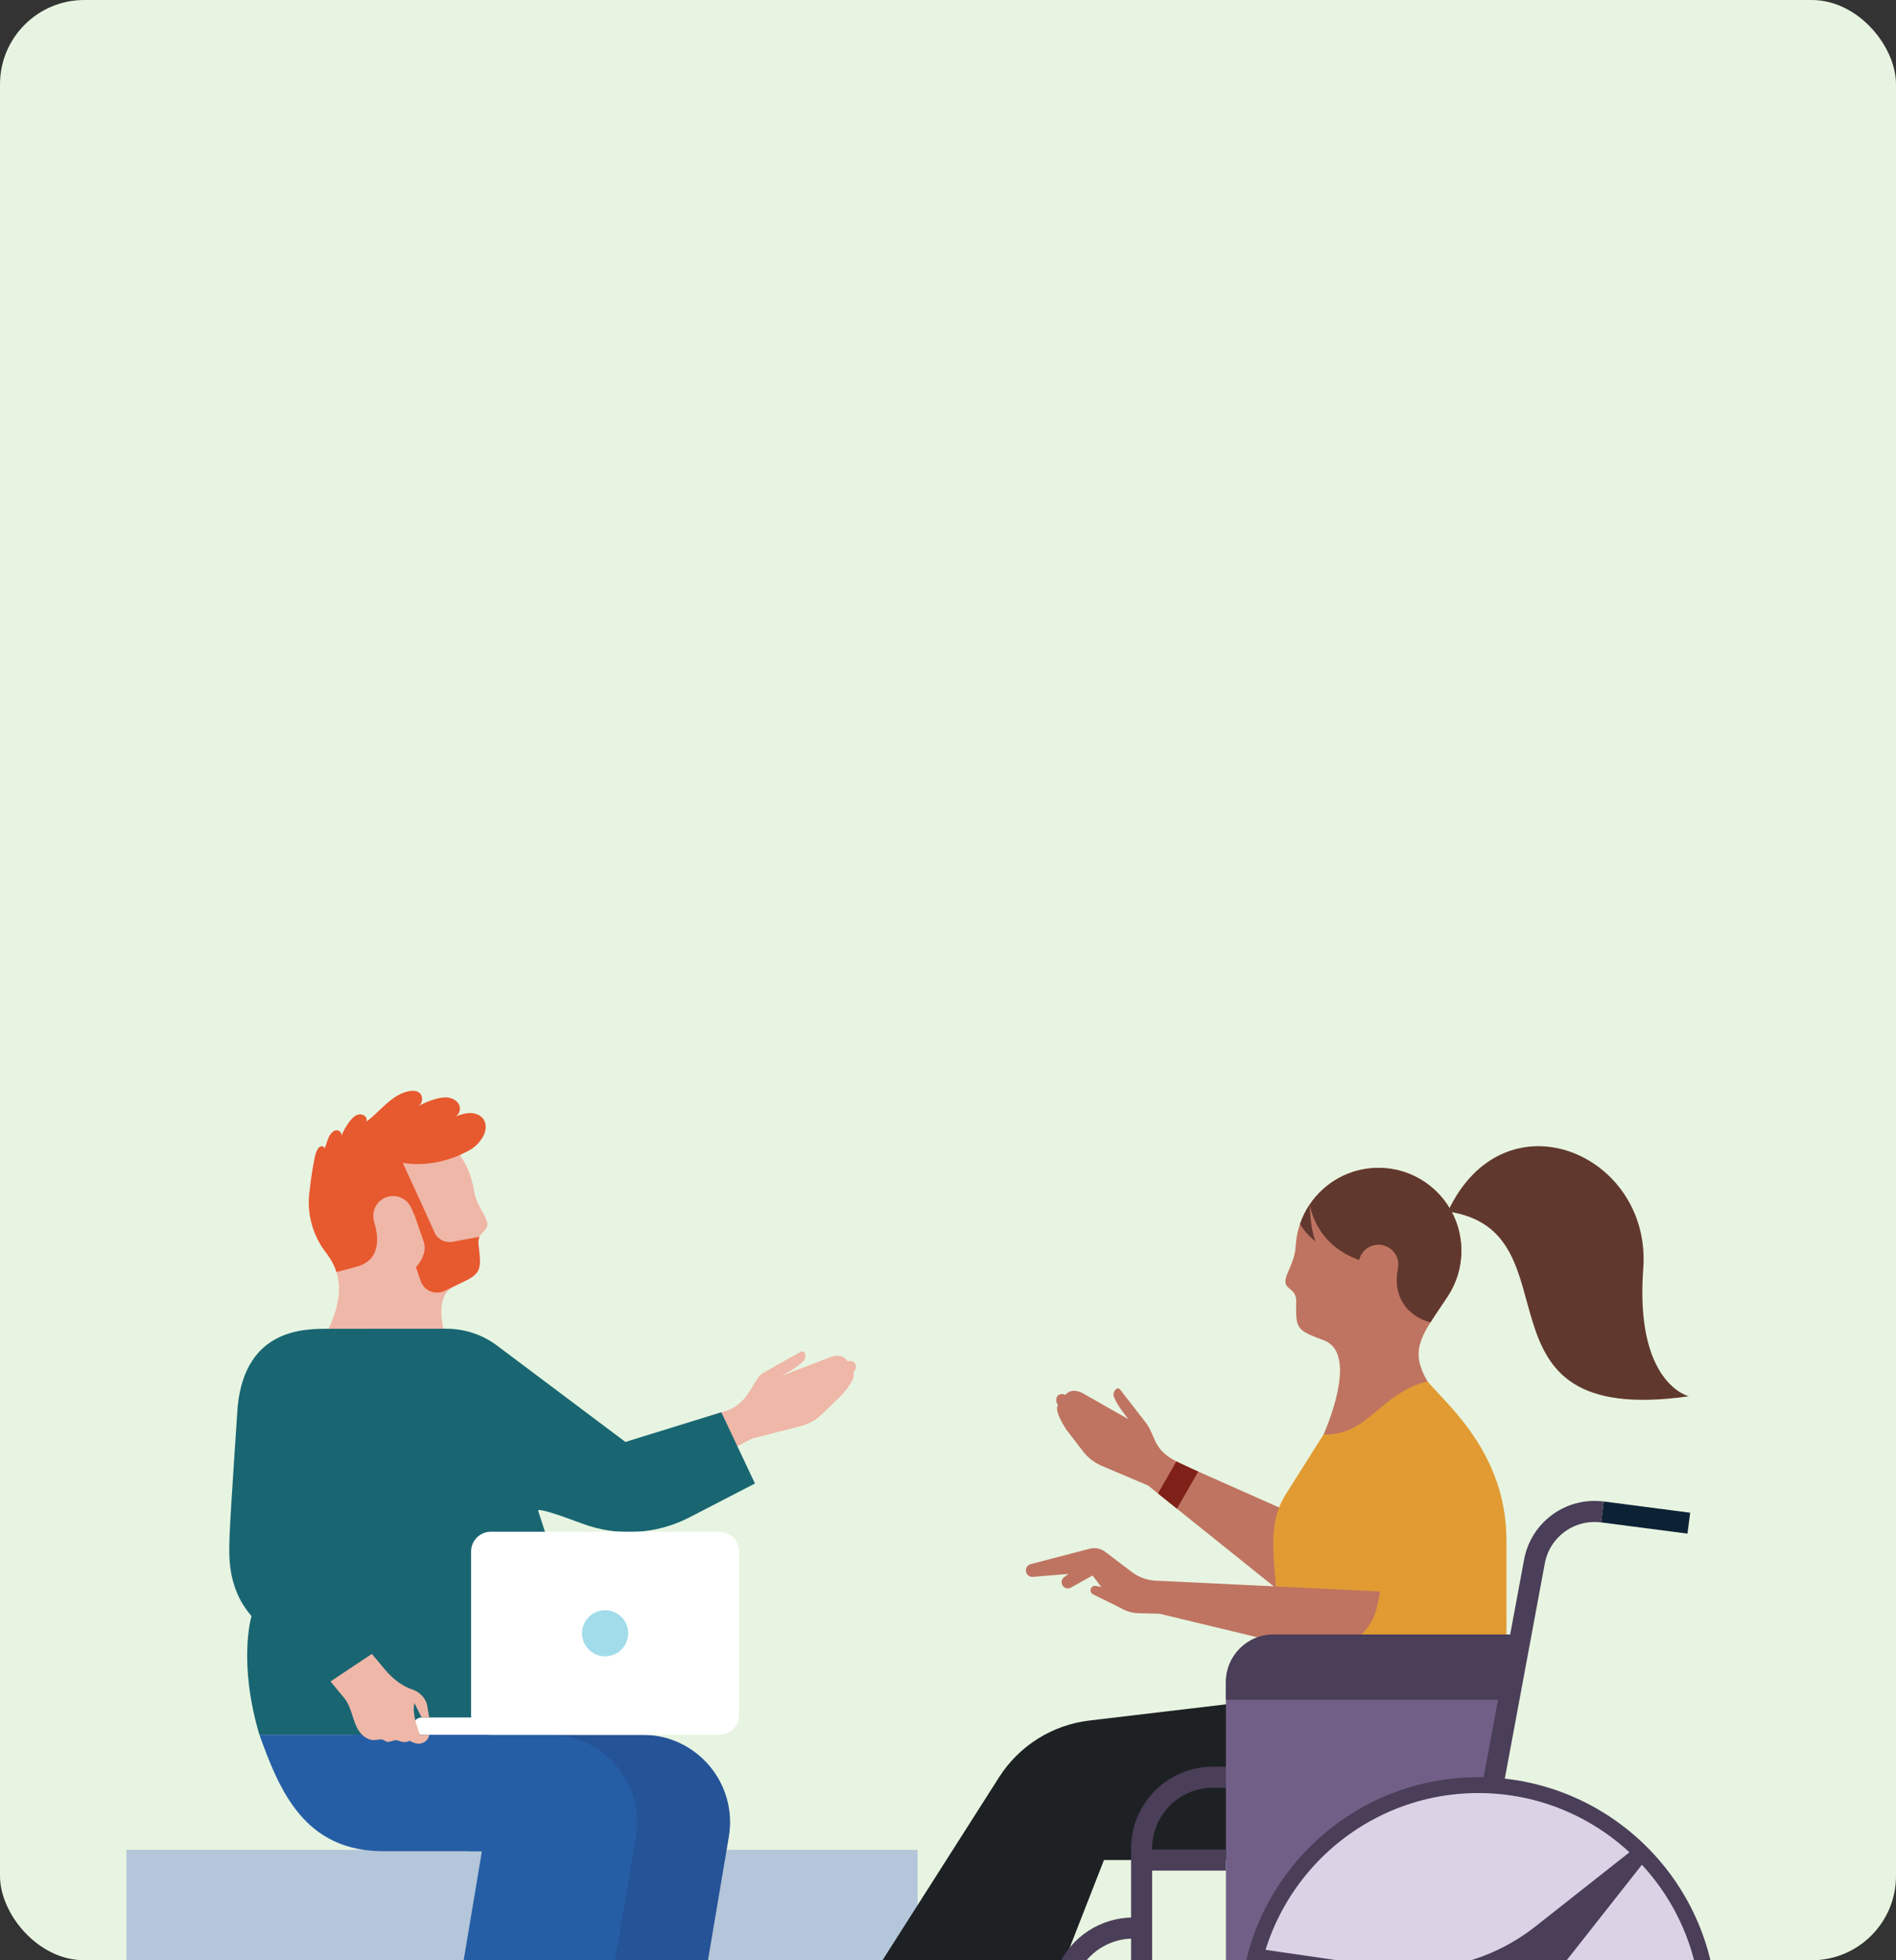 <svg width="360" height="372" viewBox="0 0 360 372" fill="none" xmlns="http://www.w3.org/2000/svg">
<rect x="0" y="0" width="360" height="372" fill="#333333" stroke="none"/>
<g clip-path="url(#clip0_7720_1038)">
<rect width="360" height="381" rx="16" fill="#E7F4E1"/>
<path d="M174.227 351.051H24V411.112H174.227V351.051Z" fill="#B4C6D9"/>
<path d="M135.33 268.531L137.531 267.87C139.424 267.299 141.039 266.068 142.09 264.393L143.818 261.643C144.133 261.14 144.569 260.727 145.08 260.442L152.035 256.528C152.336 256.355 152.719 256.513 152.817 256.851C152.952 257.332 153.034 257.813 152.509 258.346C151.202 259.66 148.377 261.11 148.377 261.11C148.377 261.11 154.912 258.631 157.489 257.61C160.065 256.596 160.921 258.323 160.921 258.323C162.649 257.933 162.889 259.668 162.003 260.464C162.716 261.636 159.749 264.821 159.749 264.821L156.016 268.426C154.92 269.485 153.568 270.244 152.088 270.619L142.826 272.993L137.937 275.524" fill="#EFB7A8"/>
<path d="M58.714 229.668C59.022 232.83 60.247 235.677 62.102 237.983C63.033 239.147 64.13 240.169 65.347 241.01C68.314 243.106 72.017 244.18 75.915 243.797C84.561 242.948 90.885 235.249 90.044 226.603C90.022 226.408 89.999 226.22 89.977 226.025C89.924 225.627 89.856 225.236 89.766 224.846C89.331 222.765 88.482 220.85 87.318 219.182C84.178 214.638 78.732 211.896 72.843 212.474C71.243 212.632 69.726 213.023 68.314 213.616C68.269 213.624 68.231 213.646 68.186 213.669C62.042 216.283 58.031 222.66 58.714 229.668V229.668Z" fill="#EFB7A8"/>
<path d="M85.402 256.145C85.402 256.145 81.264 246.418 86.266 244.09C87.31 243.602 88.151 243.211 88.812 242.843L88.865 242.813C91.299 241.461 91.374 240.477 90.893 236.526C90.878 236.443 90.871 236.368 90.863 236.293C90.781 235.602 90.871 235.106 91.043 234.716C91.216 234.325 91.472 234.04 91.727 233.784C92.17 233.326 92.606 232.95 92.531 232.199C92.38 230.727 90.683 229.202 89.977 226.025C89.887 225.657 89.819 225.266 89.766 224.846L80.422 229.285L78.507 230.194L78.364 230.261L71.912 233.326L71.446 233.544L62.102 237.983C62.959 239.117 63.537 240.259 63.897 241.416C65.415 246.283 63.004 251.323 60.412 256.078L85.402 256.145V256.145Z" fill="#EFB7A8"/>
<path d="M58.713 229.668C59.021 232.83 60.245 235.677 62.101 237.983C62.957 239.117 63.535 240.259 63.896 241.415C64.226 241.318 64.692 241.19 65.346 241.01C65.947 240.852 66.705 240.649 67.667 240.394C71.159 239.478 72.001 236.721 71.445 233.544C71.347 232.973 71.204 232.387 71.024 231.801C71.024 231.793 71.017 231.786 71.017 231.778L78.025 229.119L78.16 229.42L78.505 230.194L78.753 230.734L80.721 229.931L80.421 229.285L76.47 220.677C81.307 221.503 85.581 219.948 87.316 219.182C87.842 218.949 88.135 218.784 88.135 218.784C89.367 218.25 90.396 217.544 91.207 216.478C91.658 215.877 92.033 215.201 92.169 214.457C92.304 213.721 92.184 212.91 91.74 212.309C91.162 211.535 90.141 211.205 89.187 211.227C88.225 211.25 87.301 211.58 86.392 211.903C87.189 211.595 87.519 210.544 87.204 209.755C86.888 208.966 86.077 208.456 85.236 208.313C84.402 208.163 83.538 208.328 82.719 208.553C81.585 208.876 80.489 209.327 79.452 209.898C80.323 209.38 80.391 207.922 79.565 207.336C78.949 206.886 78.092 206.961 77.349 207.141C74.201 207.907 72.143 210.98 69.59 212.827C69.635 212.64 69.642 212.452 69.59 212.264C69.409 211.64 68.621 211.355 67.99 211.52C67.359 211.693 66.878 212.196 66.472 212.707C65.766 213.601 65.195 214.6 64.782 215.659C65.008 215.246 64.654 214.683 64.204 214.532C63.783 214.39 63.318 214.63 63.002 214.945C62.206 215.757 62.086 216.996 61.597 218.018C61.688 217.702 61.297 217.477 60.974 217.537C60.658 217.597 60.426 217.875 60.268 218.16C59.945 218.746 59.802 219.415 59.675 220.068C59.344 221.781 59.021 223.749 58.856 225.484L58.871 225.469C58.63 226.821 58.57 228.233 58.713 229.668V229.668Z" fill="#E7592F"/>
<path d="M74.632 234.497C76.711 234.497 78.395 232.812 78.395 230.734C78.395 228.656 76.711 226.971 74.632 226.971C72.554 226.971 70.869 228.656 70.869 230.734C70.869 232.812 72.554 234.497 74.632 234.497Z" fill="#EFB7A8"/>
<path d="M78.979 240.492L79.813 242.903L79.873 243.09C80.519 244.953 82.645 245.832 84.418 244.976L88.812 242.843L88.864 242.813C91.298 241.461 91.373 240.477 90.892 236.526C90.877 236.443 90.87 236.368 90.862 236.293C90.78 235.602 90.87 235.106 91.043 234.715L88.444 235.189L85.867 235.662C84.47 235.91 83.081 235.181 82.502 233.889L80.722 229.931L78.754 230.734L80.436 235.587C81.308 238.088 78.979 240.492 78.979 240.492V240.492Z" fill="#E7592F"/>
<path d="M69.734 252.156H84.757C88.242 252.156 91.63 253.283 94.409 255.379L118.746 273.639L136.961 268.005L143.345 281.526L130.922 287.948C124.605 291.208 117.206 291.629 110.551 289.135C106.119 287.475 101.98 286.078 102.191 286.724C106.652 300.545 112.391 316.589 108.973 329.223H49.258C45.127 315.327 47.756 306.689 47.756 306.689C43.061 301.243 43.437 295.166 43.625 290.69C43.812 286.213 45.127 266.879 45.127 266.879C46.629 252.044 57.881 252.164 62.396 252.164H69.727L69.734 252.156Z" fill="#196672"/>
<path d="M66.916 329.216C70.717 339.837 75.494 351.306 90.412 351.306H109.152L100.357 403.901C113.118 414.544 128.088 409.444 128.088 409.444L138.386 348.58C140.099 338.447 132.295 329.216 122.019 329.216H66.916V329.216Z" fill="#255397"/>
<path d="M49.264 329.216C53.064 339.837 57.842 351.306 72.759 351.306H91.5L82.704 403.901C95.706 412.509 110.436 409.444 110.436 409.444L120.734 348.58C122.447 338.447 114.642 329.216 104.367 329.216H49.264V329.216Z" fill="#255EA5"/>
<path d="M93.187 329.216H136.595C138.661 329.216 140.336 327.541 140.336 325.475V294.423C140.336 292.357 138.661 290.682 136.595 290.682H93.187C91.121 290.682 89.447 292.357 89.447 294.423V325.475C89.447 327.541 91.121 329.216 93.187 329.216Z" fill="white"/>
<path d="M80.071 329.216H125.552C126.461 329.216 127.197 328.481 127.197 327.574C127.197 326.668 126.461 325.933 125.552 325.933H80.071C79.162 325.933 78.426 326.668 78.426 327.574C78.426 328.481 79.162 329.216 80.071 329.216Z" fill="white"/>
<path d="M114.893 314.328C117.311 314.328 119.272 312.367 119.272 309.949C119.272 307.53 117.311 305.57 114.893 305.57C112.474 305.57 110.514 307.53 110.514 309.949C110.514 312.367 112.474 314.328 114.893 314.328Z" fill="#A2DCEA"/>
<path d="M62.763 319.098L65.49 322.403C66.173 323.312 66.571 324.484 66.917 325.573C67.262 326.654 67.615 327.766 68.291 328.682C68.967 329.599 70.049 330.297 71.183 330.215C71.739 330.177 72.332 329.959 72.828 330.2C73.001 330.282 73.151 330.417 73.332 330.493C73.978 330.755 74.684 330.14 75.375 330.252C75.547 330.282 75.713 330.357 75.878 330.417C76.501 330.635 77.192 330.658 77.778 330.365C78.409 330.68 79.1 330.996 79.791 330.876C80.505 330.748 81.339 330.29 81.496 329.208L79.716 329.231C79.085 327.308 78.236 325.16 78.687 323.192L80.054 325.926H81.496L81.121 323.747C80.895 322.275 79.641 321.051 78.221 320.585C76.907 320.157 74.962 319.12 72.941 316.657L70.605 313.863L62.748 319.098H62.763Z" fill="#EFB7A8"/>
<path d="M200.893 266.649C200.015 267.708 202.471 271.298 202.471 271.298L205.626 275.415C206.557 276.624 207.781 277.578 209.186 278.171L217.982 281.904L219.875 283.422L223.472 286.314L245.992 304.371L249.92 289.205L227.514 279.26L226.064 278.614L223.991 277.638C223.773 277.54 223.563 277.435 223.36 277.33C218.823 275.024 219.476 272.5 217.568 269.999L212.679 263.689C212.468 263.411 212.055 263.411 211.837 263.682C211.522 264.072 211.259 264.478 211.537 265.177C212.228 266.897 214.271 269.323 214.271 269.323C214.271 269.323 208.179 265.898 205.783 264.508C203.387 263.119 202.283 264.696 202.283 264.696C200.638 264.05 200.142 265.732 200.893 266.649V266.649Z" fill="#BF7461"/>
<path d="M238.128 352.984H209.615L190.732 401.26L156.412 389.497L189.695 337.271C193.503 331.292 199.798 327.341 206.843 326.507L263.885 319.747L238.128 352.984V352.984Z" fill="#1D2124"/>
<path d="M245.993 237.362C245.993 246.052 253.038 253.098 261.729 253.098C264.914 253.098 267.873 252.159 270.344 250.529C272.102 249.387 273.612 247.892 274.784 246.157C274.821 246.097 274.866 246.037 274.904 245.97C276.526 243.498 277.473 240.546 277.473 237.362C277.473 228.671 270.427 221.625 261.729 221.625C256.313 221.625 251.529 224.367 248.704 228.536C247.916 229.685 247.285 230.947 246.834 232.291C246.466 233.343 246.218 234.44 246.098 235.581C246.09 235.987 246.06 236.37 246.008 236.731C246.008 236.941 245.993 237.151 245.993 237.362V237.362Z" fill="#BF7461"/>
<path d="M244.061 243.175C244.061 244.835 246.307 244.467 246.112 247.322C245.991 252.399 246.367 252.429 251.452 254.397C258.242 257.026 251.295 272.237 251.295 272.237L259.489 274.115L273.626 266.318L273.941 266.183C268.007 258.919 268.541 255.817 271.605 250.95C272.484 249.545 273.581 247.998 274.783 246.157C274.828 246.097 274.873 246.03 274.91 245.969L265.213 242.469L246.104 235.581C246.097 235.987 246.067 236.37 246.014 236.731C245.631 239.998 244.069 241.688 244.069 243.175H244.061Z" fill="#BF7461"/>
<path d="M248.703 228.536C248.703 228.536 249.506 236.092 258.069 239.119L265.378 240.9C265.288 241.448 265.228 241.966 265.205 242.469C265.025 247.081 267.864 249.5 270.343 250.529C270.778 250.709 271.207 250.852 271.605 250.95C272.484 249.545 273.58 247.998 274.782 246.158C274.827 246.097 274.872 246.03 274.91 245.97C276.532 243.499 277.479 240.547 277.479 237.362C277.479 228.671 270.433 221.625 261.735 221.625C256.319 221.625 251.534 224.367 248.71 228.536H248.703Z" fill="#61382D"/>
<path d="M286.035 317.681V292.33C286.035 275.805 274.768 266.604 271.05 262.149C261.999 264.35 259.933 272.425 251.295 272.237L244.062 283.692C239.089 291.579 244.114 302.035 241.508 307.51C238.901 312.986 235.386 319.746 235.386 319.746L286.035 317.681V317.681Z" fill="#E19B32"/>
<path d="M212.006 301.787C211.803 301.614 209.527 301.208 208.048 300.96C207.447 300.863 206.943 301.404 207.086 301.99C207.146 302.237 207.312 302.448 207.537 302.56L212.742 305.122L212.006 301.787V301.787Z" fill="#BF7461"/>
<path d="M207.256 295.53L202.066 299.285C201.39 299.774 201.413 300.788 202.119 301.246C202.487 301.486 202.96 301.501 203.343 301.283L209.314 297.941" fill="#BF7461"/>
<path d="M262.068 302.019L219.96 299.991C218.12 300.006 216.324 299.413 214.86 298.294L209.88 294.516C209.023 293.862 207.912 293.644 206.867 293.915L195.706 296.822C194.917 297.024 194.541 297.933 194.955 298.639C195.195 299.045 195.646 299.278 196.111 299.24L206.965 298.361L210.871 303.454C212.133 305.099 214.063 306.083 216.129 306.136L220.178 306.241L248.323 313.016C254.309 314.458 260.303 310.65 261.535 304.611L262.061 302.027L262.068 302.019Z" fill="#BF7461"/>
<path d="M216.758 365.881H215.195C209.78 365.881 204.875 369.081 202.697 374.046L182.949 418.964L166.77 411.588" stroke="#4A3E58" stroke-width="4" stroke-miterlimit="10"/>
<path d="M216.761 415.103V350.798C216.761 343.325 222.822 337.263 230.296 337.263H246.543" stroke="#4A3E58" stroke-width="4" stroke-miterlimit="10"/>
<path d="M232.767 319.221V406.938H270.324L286.413 322.563L288.771 310.177H241.818C236.823 310.177 232.767 314.226 232.767 319.221V319.221Z" fill="#725F87"/>
<path d="M304.25 286.922L320.662 289.055" stroke="#0D2135" stroke-width="4" stroke-miterlimit="10"/>
<path d="M282.093 346.104L291.355 296.311C292.482 290.257 298.145 286.133 304.252 286.93" stroke="#4A3E58" stroke-width="4" stroke-miterlimit="10"/>
<path d="M232.767 319.221V322.563H286.413L288.771 310.177H241.818C236.823 310.177 232.767 314.226 232.767 319.221V319.221Z" fill="#4A3E58"/>
<path d="M280.698 426.385C304.854 426.385 324.504 406.736 324.504 382.579C324.504 358.423 304.854 338.773 280.698 338.773C256.541 338.773 236.891 358.423 236.891 382.579C236.891 406.736 256.541 426.385 280.698 426.385Z" fill="#DCD2E6"/>
<path d="M280.697 340.268C257.367 340.268 238.393 359.249 238.393 382.572C238.393 405.894 257.375 424.876 280.697 424.876C304.02 424.876 323.001 405.894 323.001 382.572C323.001 359.249 304.02 340.268 280.697 340.268ZM280.697 337.263C305.725 337.263 326.006 357.551 326.006 382.572C326.006 407.592 305.718 427.88 280.697 427.88C255.677 427.88 235.389 407.592 235.389 382.572C235.389 357.551 255.677 337.263 280.697 337.263Z" fill="#4A3E58"/>
<path d="M238.901 369.825L238.128 372.724L260.549 381.678C270.156 385.509 277.765 393.118 281.596 402.725L290.55 425.146L293.449 424.372L289.986 400.471C288.506 390.233 291.293 379.845 297.693 371.718L312.633 352.759L310.507 350.634L291.541 365.581C283.414 371.981 273.018 374.768 262.788 373.288L238.894 369.825H238.901Z" fill="#4A3E58"/>
<path d="M216.759 352.984H232.766" stroke="#4A3E58" stroke-width="4" stroke-miterlimit="10"/>
<path d="M246.833 232.292C247.442 233.283 248.403 234.545 249.793 235.582C249.793 235.582 248.756 233.366 248.704 228.536C247.915 229.685 247.284 230.947 246.833 232.292V232.292Z" fill="#61382D"/>
<path d="M261.733 243.739C259.655 243.739 257.97 242.054 257.97 239.976C257.97 237.897 259.655 236.213 261.733 236.213C263.811 236.213 265.496 237.897 265.496 239.976C265.496 242.054 263.811 243.739 261.733 243.739Z" fill="#BF7461"/>
<path d="M274.911 229.926C285.599 207.016 313.639 218.891 312.009 240.742C310.379 262.6 320.662 264.974 320.662 264.974C277.472 271.11 300.239 233.554 274.911 229.918V229.926Z" fill="#61382D"/>
<path d="M219.875 283.422L223.473 286.313L227.514 279.26L226.064 278.614L223.991 277.638C223.773 277.54 223.563 277.435 223.36 277.33L219.875 283.422Z" fill="#7F2118"/>
</g>
<defs>
<clipPath id="clip0_7720_1038">
<rect width="360" height="372" rx="16" fill="white"/>
</clipPath>
</defs>
</svg>
